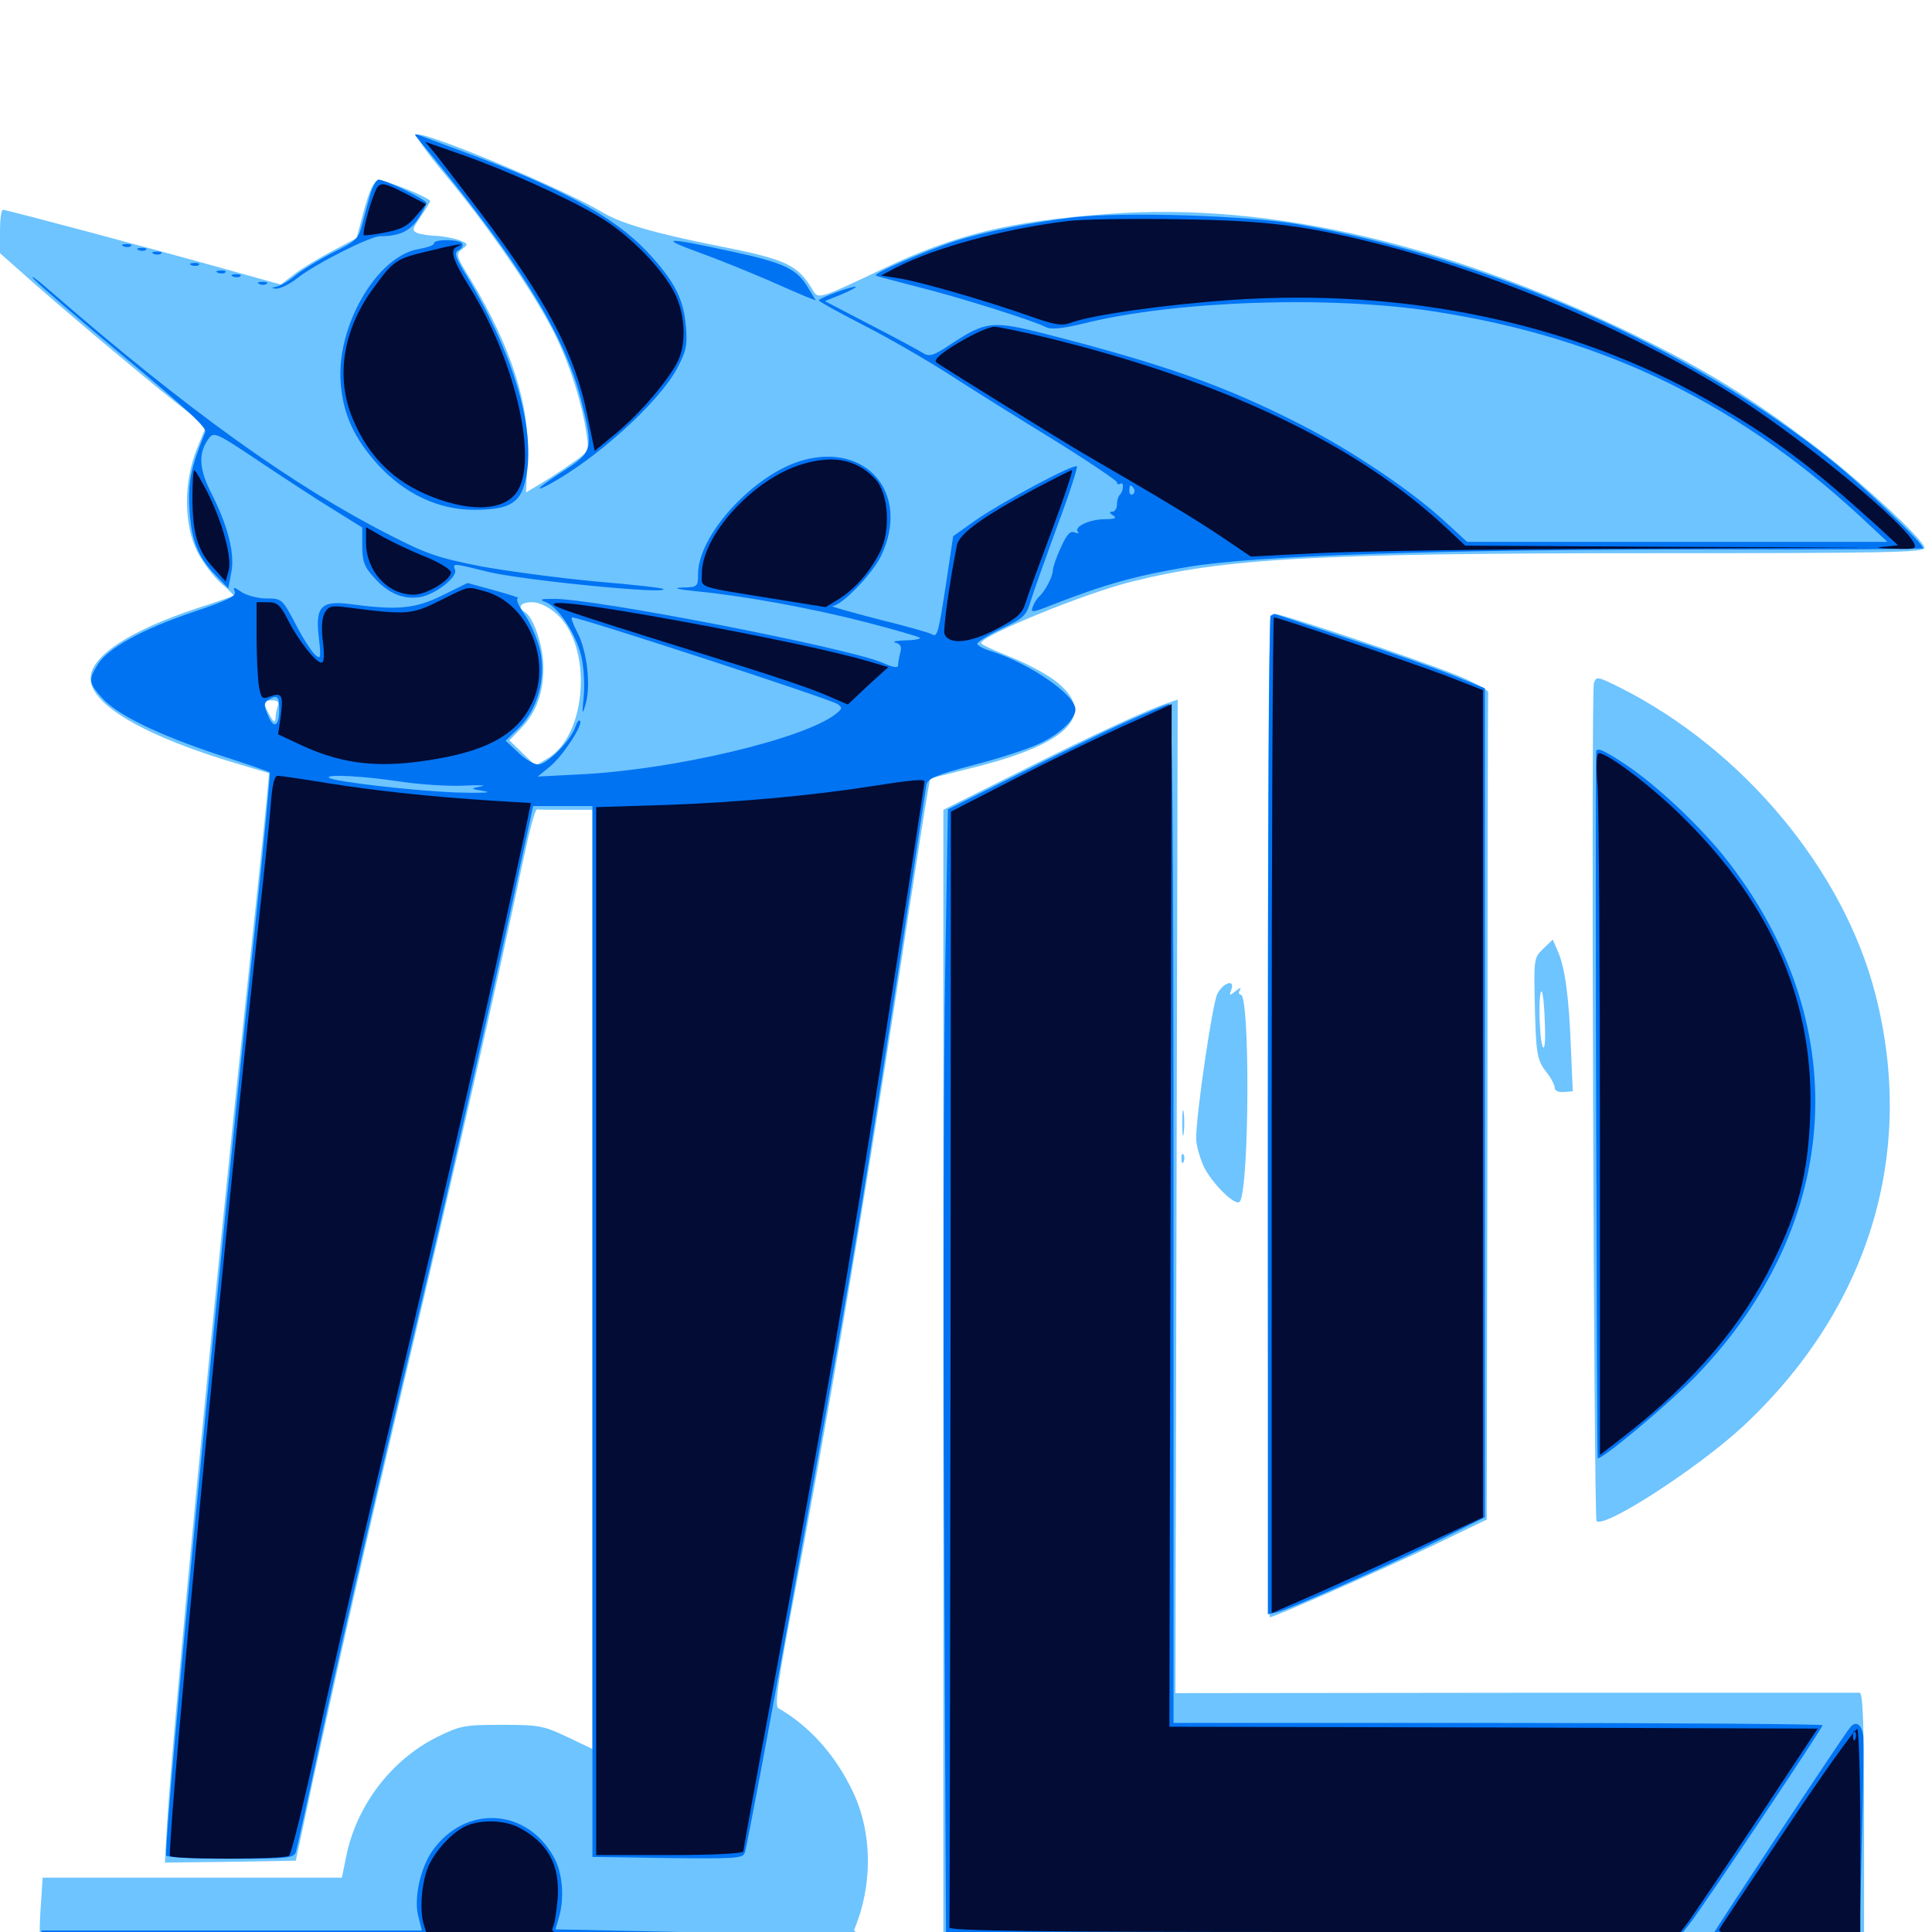 <svg xmlns="http://www.w3.org/2000/svg" viewBox="0 -1000 1000 1000">
	<path fill="#6dc4ff" d="M230.469 -909.57C252.344 -883.398 276.367 -848.633 286.914 -827.539C294.727 -811.914 301.172 -791.797 303.711 -774.805C304.883 -766.797 304.883 -766.406 296.484 -760.547C291.797 -757.227 284.375 -752.344 280.078 -749.805L272.266 -745.117L273.047 -762.305C274.414 -789.844 264.844 -819.922 243.75 -855.078C235.938 -867.773 235.742 -868.555 239.258 -871.094C242.578 -873.633 242.383 -873.828 237.5 -875.781C234.57 -876.758 229.297 -877.734 225.977 -877.93C222.461 -877.93 218.164 -878.711 216.211 -879.297C213.086 -880.664 213.281 -881.25 217.773 -887.891C220.508 -891.797 222.656 -895.508 222.656 -895.898C222.656 -897.656 198.828 -907.227 195.703 -906.641C193.555 -906.25 191.211 -901.562 188.477 -891.406L184.57 -876.758L171.68 -869.922C164.648 -866.211 155.664 -860.742 151.953 -857.812L145.312 -852.734L117.969 -860.352C85.352 -869.531 3.516 -891.406 1.562 -891.406C0.586 -891.406 0 -886.328 0 -880.273V-868.945L18.75 -852.344C41.016 -832.812 85.156 -795.898 97.852 -786.328L106.836 -779.688L101.953 -767.773C94.922 -750.391 95.117 -728.32 102.148 -714.453C104.883 -708.984 110.352 -701.758 114.258 -698.242C118.359 -694.727 121.289 -691.797 120.898 -691.602C120.508 -691.406 112.305 -688.477 102.539 -685.352C66.992 -673.633 46.875 -660.352 46.875 -648.828C46.875 -634.961 75.977 -618.359 124.805 -604.102L139.258 -599.805L138.086 -586.914C137.5 -579.883 133.008 -536.719 128.125 -491.016C110.352 -324.805 89.844 -108.984 86.523 -56.836L85.352 -35.938L119.141 -36.328L153.125 -36.914L162.305 -79.883C176.953 -146.68 188.086 -196.094 209.18 -284.961C237.695 -404.883 256.836 -488.477 271.094 -556.055C274.023 -569.922 276.953 -581.055 277.93 -581.055C278.711 -580.859 285.547 -580.859 292.969 -580.859H306.641V-337.891V-94.727L293.555 -100.977C281.25 -106.836 278.711 -107.227 259.766 -107.227C240.43 -107.227 238.281 -106.836 226.367 -100.977C202.734 -89.258 184.766 -65.82 179.297 -39.648L176.953 -28.125H99.414H22.07L20.898 -10.156C20.312 -0.195 20.508 8.594 21.094 9.375C21.875 10.156 234.57 11.328 493.75 12.109L964.844 13.477V-55.078C964.844 -108.789 964.258 -123.828 962.5 -123.828H784.18L608.398 -123.633L608.984 -380.859L609.57 -637.891L605.078 -636.328C595.508 -633.398 565.82 -619.727 527.734 -600.586L488.281 -580.859V-289.844V1.172H464.648C446.484 1.172 441.406 0.586 442.188 -1.367C451.758 -24.219 451.562 -51.172 441.602 -72.266C432.617 -91.406 419.141 -106.445 402.93 -115.82C400.977 -116.797 402.344 -127.539 408.984 -162.891C428.711 -266.797 444.922 -362.109 465.82 -497.852C472.852 -544.141 479.297 -585.352 480.078 -589.453L481.445 -597.07L503.906 -602.734C554.297 -615.234 568.75 -631.055 545.312 -648.242C540.234 -651.953 529.688 -657.422 522.07 -660.352C514.258 -663.477 507.812 -666.406 507.812 -667.188C507.812 -670.898 561.133 -692.773 585.352 -698.828C634.375 -711.133 680.469 -713.672 860.547 -713.672C975.586 -713.672 996.094 -714.062 996.094 -716.406C996.094 -720.508 960.742 -753.125 936.133 -771.484C907.422 -793.164 885.156 -807.031 855.273 -822.07C754.492 -872.852 658.594 -895.703 573.633 -889.258C522.852 -885.547 494.922 -878.711 458.008 -861.328C424.805 -845.508 423.633 -845.117 421.094 -849.219C412.891 -863.086 407.617 -865.625 371.094 -872.852C340.234 -878.906 321.289 -884.375 312.305 -889.844C293.359 -901.367 224.219 -930.469 216.016 -930.469C214.258 -930.469 220.312 -921.68 230.469 -909.57ZM287.891 -682.422C306.836 -665.82 304.102 -619.531 283.398 -607.422L277.148 -603.711L270.312 -610.352L263.672 -616.797L269.336 -622.656C277.539 -631.055 281.25 -641.211 281.25 -654.492C281.25 -665.625 276.172 -680.469 271.68 -683.203C267.578 -685.742 269.531 -688.281 275.391 -688.281C278.906 -688.281 283.594 -686.133 287.891 -682.422ZM143.75 -634.375C143.164 -632.617 142.578 -629.883 142.578 -628.125C142.383 -625.781 141.602 -626.172 139.648 -629.688C135.938 -636.328 135.938 -637.5 140.82 -637.5C143.75 -637.5 144.531 -636.719 143.75 -634.375ZM656.25 -422.656C656.25 -279.883 656.641 -162.891 657.227 -162.891C659.375 -162.891 714.453 -187.109 740.82 -199.609L769.531 -213.477L769.922 -426.367C769.922 -543.555 770.117 -640.43 770.312 -641.602C770.508 -642.773 763.086 -646.875 753.906 -650.586C733.594 -658.789 663.281 -682.422 659.18 -682.422C656.641 -682.422 656.25 -654.492 656.25 -422.656ZM825 -646.484C823.438 -642.578 825 -214.258 826.367 -212.695C830.469 -208.789 878.711 -240.039 901.953 -261.523C967.188 -322.266 991.992 -402.734 970.703 -485.352C954.297 -549.609 902.148 -612.109 838.477 -644.141C826.562 -650 826.367 -650 825 -646.484ZM798.828 -508.984C794.141 -504.492 793.945 -503.516 794.336 -483.594C794.922 -454.492 795.508 -451.367 800.391 -445.117C802.734 -442.188 804.688 -438.477 804.688 -437.109C804.688 -435.547 806.445 -434.57 809.375 -434.766L814.062 -435.156L813.086 -457.812C812.109 -484.18 809.961 -499.609 806.25 -507.812L803.711 -513.672ZM799.609 -470.508C800 -461.719 799.609 -456.641 798.633 -458.008C796.68 -460.938 796.094 -488.477 798.047 -486.719C798.633 -485.938 799.414 -478.711 799.609 -470.508ZM630.078 -485.547C627.539 -480.469 619.141 -423.633 619.141 -410.742C619.141 -407.422 620.898 -401.172 622.852 -396.68C626.953 -387.695 639.844 -375 641.797 -378.125C646.68 -385.938 647.07 -485.156 642.188 -485.156C641.211 -485.156 641.016 -486.328 641.797 -487.695C642.773 -489.062 641.797 -488.867 639.648 -487.109C636.328 -484.375 636.133 -484.57 637.305 -487.695C639.453 -493.359 633.203 -491.602 630.078 -485.547ZM611.914 -418.75C611.914 -412.891 612.305 -410.352 612.695 -413.477C613.086 -416.406 613.086 -421.094 612.695 -424.219C612.305 -427.148 611.914 -424.609 611.914 -418.75ZM611.523 -400C611.523 -397.852 612.109 -397.266 612.695 -398.828C613.281 -400.195 613.086 -401.953 612.5 -402.539C611.914 -403.32 611.328 -402.148 611.523 -400Z"/>
	<path fill="#0073f3" d="M216.992 -927.344C268.164 -865.625 292.188 -827.148 300.781 -792.969C307.227 -767.578 306.836 -766.016 291.992 -756.445C279.492 -748.438 275.195 -744.531 283.789 -749.023C308.008 -761.914 340.82 -791.406 350.391 -809.18C355.078 -817.969 355.859 -821.094 355.078 -830.469C353.906 -845.312 349.219 -854.492 334.766 -869.922C317.578 -888.086 289.258 -903.32 239.258 -921.68C229.688 -925.195 219.922 -928.906 217.773 -929.688C214.062 -931.055 214.062 -930.859 216.992 -927.344ZM191.797 -899.805C190.625 -895.703 188.672 -888.672 187.5 -883.984C185.547 -876.367 184.375 -875.195 172.07 -869.141C164.844 -865.43 156.25 -860.156 153.125 -857.617C150 -854.883 145.703 -852.344 143.555 -851.758C140.234 -850.977 140.234 -850.781 143.164 -850.586C145.117 -850.586 150 -852.93 153.906 -856.055C163.281 -863.477 191.602 -877.734 196.68 -877.734C206.641 -877.734 212.109 -880.273 216.406 -886.719C218.75 -890.234 220.703 -894.141 220.703 -894.922C220.703 -896.68 199.414 -907.031 195.898 -907.031C194.922 -907.031 192.969 -903.711 191.797 -899.805ZM555.859 -887.5C532.812 -884.766 509.766 -880.078 493.75 -875C478.125 -869.727 452.148 -858.594 453.32 -857.422C453.711 -857.031 463.477 -854.492 474.805 -851.562C496.094 -846.289 535.156 -833.984 541.406 -830.664C543.945 -829.297 549.805 -829.883 561.133 -832.617C608.008 -844.336 688.086 -847.07 741.797 -838.867C831.25 -825.195 902.148 -790.43 968.359 -727.539L976.953 -719.531H868.164H759.375L747.656 -730.273C730.664 -745.898 700 -766.602 673.633 -780.078C634.375 -800.195 602.93 -811.328 541.211 -827.148C513.477 -834.18 510.352 -833.789 492.188 -821.875C482.812 -815.625 481.055 -815.234 477.539 -817.383C475.391 -818.75 463.086 -825.391 450.195 -832.031L426.953 -844.141L435.156 -847.461C439.844 -849.414 443.164 -851.172 442.969 -851.562C441.992 -852.344 423.828 -845.703 423.828 -844.531C423.828 -843.945 434.18 -838.281 446.68 -831.836C459.375 -825.391 479.297 -813.867 491.211 -806.25C502.93 -798.633 527.344 -783.398 545.508 -772.266C563.477 -761.133 578.125 -751.172 578.125 -750.391C578.125 -749.414 578.906 -749.023 579.883 -749.609C581.836 -750.977 581.641 -745.703 579.492 -743.75C578.711 -742.969 578.125 -740.625 578.125 -738.672C578.125 -736.719 576.953 -735.156 575.781 -735.156C574.023 -735.156 574.219 -734.375 576.172 -733.203C578.32 -731.836 577.148 -731.25 571.289 -731.25C563.477 -731.055 555.469 -727.148 558.008 -724.609C558.789 -723.828 558.008 -723.828 556.25 -724.414C553.906 -725.391 552.148 -723.438 549.023 -716.406C546.68 -711.523 544.922 -706.055 544.922 -704.688C544.922 -701.562 541.016 -694.141 537.891 -691.211C536.719 -690.234 535.156 -687.695 534.57 -685.938C533.398 -682.812 534.18 -682.812 543.555 -686.523C572.07 -697.656 587.5 -701.953 615.234 -706.641C650.781 -712.5 745.117 -715.625 886.523 -715.625C945.898 -715.43 994.922 -715.82 995.312 -716.211C996.68 -717.578 963.672 -749.219 948.242 -761.523C875.586 -819.922 770.703 -866.406 672.461 -883.789C646.289 -888.477 582.227 -890.43 555.859 -887.5ZM586.914 -747.07C587.5 -746.094 587.305 -744.727 586.328 -744.141C585.352 -743.555 584.57 -744.336 584.57 -745.898C584.57 -749.219 585.156 -749.609 586.914 -747.07ZM626.367 -710.547C627.148 -711.133 625.977 -711.719 623.828 -711.523C621.68 -711.523 621.094 -710.938 622.656 -710.352C624.023 -709.766 625.781 -709.961 626.367 -710.547ZM612.695 -708.594C613.477 -709.18 612.305 -709.766 610.156 -709.57C608.008 -709.57 607.422 -708.984 608.984 -708.398C610.352 -707.812 612.109 -708.008 612.695 -708.594ZM602.93 -706.641C603.711 -707.227 602.539 -707.812 600.391 -707.617C598.242 -707.617 597.656 -707.031 599.219 -706.445C600.586 -705.859 602.344 -706.055 602.93 -706.641ZM224.609 -874.023C224.609 -873.047 221.094 -871.875 216.797 -871.094C195.117 -867.578 173.828 -831.055 176.367 -801.367C177.734 -785.156 183.398 -773.047 195.703 -759.375C209.57 -744.336 226.953 -736.133 245.312 -736.133C262.305 -736.133 268.359 -739.062 271.289 -748.828C278.516 -773.438 267.383 -814.258 241.406 -857.422C235.547 -866.992 234.961 -869.141 237.305 -870.508C239.062 -871.289 239.844 -872.852 239.258 -874.023C237.695 -876.172 224.609 -876.367 224.609 -874.023ZM362.305 -869.141C372.07 -865.625 387.305 -859.375 396.484 -855.469C405.664 -851.367 415.234 -847.266 417.578 -846.289L422.266 -844.531L418.555 -850.586C412.695 -860.742 406.445 -863.867 378.32 -869.922C344.141 -877.344 340.234 -877.148 362.305 -869.141ZM64.062 -872.461C62.5 -873.047 63.086 -873.633 65.234 -873.633C67.383 -873.828 68.555 -873.242 67.773 -872.656C67.188 -872.07 65.43 -871.875 64.062 -872.461ZM71.875 -870.508C70.312 -871.094 70.898 -871.68 73.047 -871.68C75.195 -871.875 76.367 -871.289 75.586 -870.703C75 -870.117 73.242 -869.922 71.875 -870.508ZM79.688 -868.555C78.125 -869.141 78.711 -869.727 80.859 -869.727C83.008 -869.922 84.18 -869.336 83.398 -868.75C82.812 -868.164 81.055 -867.969 79.688 -868.555ZM99.219 -862.695C97.656 -863.281 98.242 -863.867 100.391 -863.867C102.539 -864.062 103.711 -863.477 102.93 -862.891C102.344 -862.305 100.586 -862.109 99.219 -862.695ZM17.578 -855.469C20.312 -852.539 41.602 -834.18 65.039 -814.648C96.484 -788.477 107.227 -778.516 106.25 -776.367C99.023 -758.594 97.266 -750.977 98.047 -737.109C98.828 -720.703 102.344 -711.719 111.914 -701.953L118.164 -695.508L119.727 -703.711C121.68 -713.281 117.969 -728.125 108.984 -745.508C102.93 -757.812 102.539 -765.625 108.203 -773.242C110.742 -776.562 112.109 -775.977 133.984 -761.328C146.875 -752.734 164.062 -741.406 172.461 -736.328L187.5 -726.953V-717.383C187.5 -709.766 188.477 -706.641 193.359 -701.367C200.781 -692.773 208.984 -689.453 217.773 -691.016C225.781 -692.578 236.914 -701.367 235.547 -705.078C234.18 -708.594 234.18 -708.594 253.125 -703.906C271.289 -699.609 346.289 -692.188 343.359 -695.117C342.969 -695.703 327.148 -697.461 308.398 -699.023C289.648 -700.781 263.086 -704.297 249.023 -706.836C227.148 -711.133 220.703 -713.281 202.148 -722.852C151.367 -748.633 96.875 -787.891 27.344 -848.242C19.336 -855.273 14.844 -858.594 17.578 -855.469ZM112.891 -858.789C111.328 -859.375 111.914 -859.961 114.062 -859.961C116.211 -860.156 117.383 -859.57 116.602 -858.984C116.016 -858.398 114.258 -858.203 112.891 -858.789ZM120.703 -856.836C119.141 -857.422 119.727 -858.008 121.875 -858.008C124.023 -858.203 125.195 -857.617 124.414 -857.031C123.828 -856.445 122.07 -856.25 120.703 -856.836ZM134.375 -852.93C132.812 -853.516 133.398 -854.102 135.547 -854.102C137.695 -854.297 138.867 -853.711 138.086 -853.125C137.5 -852.539 135.742 -852.344 134.375 -852.93ZM415.43 -761.719C390.43 -754.688 361.328 -723.242 361.328 -702.93C361.328 -696.289 361.133 -696.094 353.125 -695.898C347.852 -695.703 350.781 -694.922 360.547 -693.945C384.961 -691.602 420.508 -685.156 449.023 -677.734C463.281 -674.023 475.391 -670.508 476.172 -669.922C476.758 -669.336 473.242 -668.555 468.555 -668.555C463.867 -668.359 461.523 -667.969 463.477 -667.383C466.211 -666.602 466.797 -665.234 466.016 -662.305C465.43 -659.961 464.844 -657.031 464.844 -655.664C464.844 -654.102 462.305 -654.492 456.641 -657.031C438.867 -664.648 306.641 -690.43 286.133 -690.039C279.492 -690.039 279.102 -689.648 282.617 -688.281C289.062 -685.742 298.047 -671.875 300.781 -660.742C302.148 -655.273 302.734 -645.898 302.148 -639.648C301.172 -630.078 301.367 -629.492 303.125 -635.547C305.859 -645.117 303.906 -662.695 299.023 -672.266C296.68 -676.758 295.312 -680.469 296.094 -680.469C300.195 -680.469 429.492 -638.281 433.594 -635.547C436.133 -633.789 435.938 -633.008 432.617 -630.469C416.406 -617.578 348.633 -601.562 300.781 -599.219L278.32 -598.047L284.766 -603.32C291.211 -608.594 302.148 -625.195 300.195 -626.953C299.609 -627.539 298.633 -626.172 297.852 -623.828C295.703 -616.992 283.203 -604.297 278.711 -604.297C276.367 -604.297 271.68 -607.031 268.164 -610.547L261.719 -616.602L268.555 -623.242C278.125 -632.617 282.617 -648.438 279.688 -662.891C278.32 -668.75 274.805 -677.344 271.484 -682.031C268.164 -686.719 266.797 -690.234 268.164 -690.43C269.336 -690.43 264.062 -692.188 256.25 -694.336L241.992 -698.242L228.906 -691.797C215.039 -684.961 205.859 -683.984 181.445 -687.305C166.211 -689.258 163.086 -686.133 165.039 -669.922C166.211 -659.375 166.016 -658.594 163.281 -660.938C161.523 -662.305 156.836 -669.531 153.125 -676.758C146.094 -690.039 145.898 -690.234 137.891 -690.234C133.398 -690.234 127.734 -691.797 125 -693.555C121.094 -696.289 120.508 -696.289 121.484 -693.75C122.461 -691.406 117.773 -689.258 100 -683.203C73.828 -674.414 55.664 -664.453 50.586 -656.055C45.703 -648.242 45.898 -646.484 52.734 -638.867C60.352 -630.078 82.227 -619.531 113.477 -609.18C127.539 -604.688 139.258 -600.586 139.648 -600.195C140.039 -599.609 136.523 -562.891 131.836 -518.359C112.5 -337.109 85.938 -60.547 85.938 -39.648C85.938 -38.672 100 -37.891 118.945 -37.891C148.828 -37.891 152.148 -38.281 153.125 -41.406C153.711 -43.164 159.961 -71.484 166.992 -104.297C179.102 -159.961 195.508 -230.859 221.68 -340.625C233.594 -390.625 259.57 -505.469 269.531 -553.125L275.977 -582.812H291.406H306.641V-310.938V-38.867L345.508 -38.281C381.445 -37.891 384.57 -38.086 385.547 -41.211C388.281 -50.195 429.102 -275.195 441.211 -347.461C447.656 -384.961 463.086 -483.984 472.852 -549.609C476.172 -571.68 479.102 -591.406 479.492 -593.75C480.273 -597.07 484.18 -598.828 504.102 -604.102C517.188 -607.422 532.617 -612.5 538.281 -615.234C548.633 -620.117 556.641 -627.734 556.641 -632.812C556.641 -640.234 533.594 -656.25 513.281 -662.891C509.18 -664.062 505.859 -665.82 505.859 -666.797C505.859 -667.773 511.523 -671.289 518.359 -674.609C530.078 -680.078 531.25 -681.25 533.789 -689.844C535.352 -694.922 541.602 -712.109 547.461 -728.32C553.516 -744.336 557.812 -758.008 557.422 -758.594C555.859 -760.156 518.359 -740.039 504.883 -730.664L493.359 -722.461L489.844 -699.023C485.742 -672.266 485.156 -669.922 482.422 -671.68C481.25 -672.461 468.75 -675.977 454.492 -679.492C440.234 -683.203 429.688 -686.133 430.859 -686.328C435.742 -686.523 451.953 -703.32 456.25 -712.695C471.094 -744.336 448.828 -771.094 415.43 -761.719ZM144.531 -632.812C144.531 -623.828 141.602 -622.461 138.672 -629.883C136.523 -634.961 136.523 -636.133 138.867 -637.695C143.555 -640.625 144.531 -639.648 144.531 -632.812ZM206.836 -595.508C216.992 -593.945 232.031 -592.969 240.039 -593.359C248.242 -593.75 252.344 -593.555 249.023 -592.969C243.164 -591.797 243.164 -591.797 250.977 -590.43C255.273 -589.648 248.242 -589.453 235.352 -589.844C212.5 -590.82 172.266 -595.508 170.312 -597.461C168.359 -599.414 188.867 -598.242 206.836 -595.508ZM279.883 -587.305C281.055 -587.891 280.078 -588.281 277.344 -588.281C274.609 -588.281 273.633 -587.891 275 -587.305C276.172 -586.914 278.516 -586.914 279.883 -587.305ZM657.617 -681.25C656.836 -680.469 656.25 -563.867 656.25 -422.07V-164.453L661.328 -165.625C668.945 -167.578 720.117 -190.43 746.289 -203.516L768.555 -214.648V-429.102V-643.75L752.148 -650.391C742.969 -654.102 719.336 -662.5 699.414 -668.945C679.492 -675.586 662.109 -681.445 660.938 -681.836C659.961 -682.227 658.398 -681.836 657.617 -681.25ZM582.031 -625.977C570.703 -620.898 545.508 -608.594 526.172 -598.828L490.625 -581.055L489.258 -499.414C488.477 -454.492 488.086 -323.438 488.672 -208.398L489.648 1.172H444.336C419.336 1.172 374.023 0.586 343.359 -0.195L287.5 -1.367L289.258 -7.422C292.188 -17.188 291.211 -29.688 287.305 -37.5C273.633 -64.258 240.82 -66.406 223.633 -41.797C217.383 -32.617 214.062 -16.797 216.602 -7.812L218.359 -0.781H119.922H21.484V5.078V10.938H276.953C529.102 10.938 615.039 9.961 611.914 6.836C610.938 5.859 587.891 4.883 560.547 4.492C533.203 4.297 591.211 3.906 689.844 3.516L868.75 3.125L874.609 -4.297C881.641 -13.281 943.359 -105.469 943.359 -107.031C943.359 -107.617 867.773 -108.203 775.391 -108.203H607.422V-371.875C607.422 -581.641 606.836 -635.547 605.078 -635.547C603.711 -635.352 593.359 -631.055 582.031 -625.977ZM826.172 -610.742C825.586 -574.609 826.562 -245.898 826.953 -245.312C828.516 -243.75 864.062 -273.633 878.125 -288.086C954.492 -367.383 960.156 -471.484 892.578 -556.445C879.297 -573.047 857.227 -593.75 841.406 -604.297C829.883 -611.914 826.172 -613.477 826.172 -610.742ZM957.617 -105.859C953.32 -100.586 888.477 -2.344 887.305 0.195C886.523 2.734 891.797 3.125 924.414 3.125H962.5L963.672 -46.289C964.453 -73.242 964.648 -98.047 964.453 -101.172C963.672 -107.617 960.547 -109.57 957.617 -105.859ZM636.719 7.227C636.719 5.078 669.727 4.883 682.617 6.836C690.234 8.008 685.938 8.594 664.648 8.789C649.219 8.789 636.719 8.203 636.719 7.227ZM798.828 7.031C793.75 8.008 796.875 8.594 811.523 9.18C837.695 10.156 867.578 8.984 871.094 6.836C874.609 4.883 808.594 4.883 798.828 7.031ZM905.859 6.445C894.727 6.25 903.32 5.859 924.805 5.859C946.289 5.859 955.273 6.25 944.922 6.445C934.57 6.836 916.992 6.836 905.859 6.445Z"/>
	<path fill="#020c35" d="M225.391 -920.312C228.125 -916.797 238.672 -903.125 248.633 -890.039C283.398 -843.945 297.656 -816.797 304.102 -784.57L307.812 -766.602L318.945 -775.781C331.641 -786.328 346.094 -803.32 350.977 -813.281C355.273 -822.461 354.688 -836.914 349.414 -847.852C343.164 -860.742 325.586 -878.711 310.352 -887.695C294.141 -897.461 261.133 -912.305 237.5 -920.508L220.117 -926.562ZM193.75 -899.805C190.82 -892.578 187.5 -879.102 188.281 -878.32C188.477 -877.93 193.555 -878.516 199.414 -879.688C207.617 -881.25 211.133 -883.008 215.234 -888.086L220.508 -894.336L210.352 -899.609C197.461 -906.25 196.289 -906.25 193.75 -899.805ZM552.344 -885.547C518.945 -881.445 483.594 -871.68 463.867 -861.523L456.055 -857.422L465.82 -855.859C477.93 -853.711 510.352 -844.336 532.031 -836.719C545.703 -831.836 549.414 -831.25 553.906 -832.812C564.453 -836.914 603.125 -842.383 637.109 -844.727C727.734 -850.977 814.062 -832.812 884.57 -792.578C917.578 -773.828 937.695 -758.594 972.266 -727.148L982.422 -717.773L975.195 -716.992C970.117 -716.602 971.875 -716.211 980.078 -716.016C991.602 -715.625 992.188 -715.82 990.43 -719.336C984.375 -730.469 936.328 -770.117 901.367 -792.969C850.977 -825.781 776.953 -857.617 713.867 -873.633C675.195 -883.398 654.883 -885.938 609.375 -886.523C585.156 -886.914 559.57 -886.523 552.344 -885.547ZM221.289 -869.922C204.688 -866.016 203.516 -865.039 192.383 -849.609C177.344 -828.516 173.828 -804.492 182.422 -783.594C191.211 -762.305 205.859 -748.633 228.125 -741.211C247.852 -734.57 263.281 -736.719 268.555 -747.07C277.93 -765.234 265.82 -815.039 242.969 -851.562C233.984 -866.016 232.617 -870.898 236.914 -872.461C241.406 -874.414 235.352 -873.438 221.289 -869.922ZM500 -824.805C489.062 -818.75 483.008 -814.062 484.57 -812.5C485.742 -811.328 548.242 -772.656 560.547 -765.43C599.609 -742.773 618.164 -731.641 631.836 -722.461L647.461 -711.914L681.641 -713.672C700.391 -714.648 772.461 -715.82 841.797 -716.016L967.773 -716.602L863.086 -716.992L758.398 -717.578L748.828 -726.562C702.539 -769.922 633.789 -802.734 541.992 -825.195C529.102 -828.32 516.797 -830.859 514.648 -830.859C512.5 -830.859 505.859 -828.125 500 -824.805ZM412.891 -758.984C388.281 -750.391 363.281 -722.266 363.281 -703.125C363.281 -695.508 359.57 -696.68 400.781 -690.039L427.344 -685.742L434.375 -690.039C442.578 -695.312 450 -703.516 455.469 -714.258C461.133 -725.391 459.961 -744.531 453.125 -751.953C443.164 -762.695 430.273 -764.844 412.891 -758.984ZM99.609 -742.578C99.609 -724.023 102.344 -714.844 110.352 -706.25L116.797 -699.023L118.359 -704.688C120.117 -711.523 115.234 -729.492 107.422 -745.117C104.102 -751.367 101.172 -756.641 100.586 -756.641C100 -756.641 99.609 -750.195 99.609 -742.578ZM536.133 -747.266C508.789 -732.617 496.484 -723.828 495.312 -717.773C491.602 -699.609 488.086 -674.219 488.867 -671.875C491.211 -666.016 502.148 -667.188 515.82 -674.414C526.953 -680.273 529.297 -682.617 531.055 -688.672C532.227 -692.578 538.477 -709.375 544.727 -726.172C550.977 -742.969 555.469 -756.641 554.883 -756.641C554.297 -756.641 545.898 -752.344 536.133 -747.266ZM189.453 -719.336C189.453 -704.492 200.586 -692.188 214.062 -692.188C220.898 -692.188 233.398 -699.805 233.398 -703.711C233.398 -705.273 227.539 -708.789 220.508 -711.719C213.477 -714.453 203.711 -719.141 198.633 -721.875L189.453 -727.148ZM227.539 -689.062C213.086 -681.836 210.547 -681.641 180.273 -685.547C171.289 -686.719 170.117 -686.328 167.969 -682.617C166.602 -679.883 166.211 -674.414 167.188 -667.578C167.969 -660.742 167.773 -657.031 166.406 -657.031C163.477 -657.031 154.688 -668.164 149.219 -678.711C145.117 -686.914 143.555 -688.281 138.672 -688.281H132.812V-670.312C132.812 -660.352 133.398 -648.828 133.984 -644.922C135.156 -638.477 135.742 -637.891 139.648 -639.453C145.898 -641.797 146.68 -640.234 145.312 -629.297L143.945 -619.922L156.445 -614.062C178.125 -604.102 197.461 -602.148 226.172 -607.227C253.516 -611.914 268.359 -620.703 275.586 -636.523C285.742 -658.398 273.047 -687.891 250.977 -693.945C241.406 -696.484 243.75 -697.07 227.539 -689.062ZM287.305 -686.523C290.234 -684.57 303.516 -680.273 388.672 -653.711C404.297 -648.828 421.875 -642.773 427.93 -640.039L438.867 -635.352L449.219 -645.117L459.766 -654.688L449.219 -657.812C431.445 -662.891 397.852 -670.117 352.148 -678.516C305.078 -687.109 282.031 -689.844 287.305 -686.523ZM658.203 -422.852V-165.039L684.18 -176.367C698.242 -182.617 722.852 -193.75 738.672 -201.172L767.578 -214.648V-428.711V-642.773L748.633 -650.195C729.883 -657.227 661.719 -680.469 659.375 -680.469C658.789 -680.469 658.203 -564.453 658.203 -422.852ZM581.055 -624.023C567.188 -617.773 541.406 -605.273 524.023 -596.289L492.188 -579.883L491.992 -292.383C491.797 -134.18 491.602 -3.711 491.406 -2.344C491.211 -0.586 536.328 0 680.469 0L869.727 0.195L874.219 -5.664C876.562 -8.984 892.578 -32.617 909.766 -58.398L940.82 -105.273L773.047 -105.859L605.273 -106.25L605.859 -370.898C606.25 -516.406 606.445 -635.547 606.445 -635.547C606.445 -635.547 595.117 -630.273 581.055 -624.023ZM826.953 -592.188C827.539 -582.422 828.125 -500.781 828.125 -410.547V-246.875L841.211 -257.031C876.953 -284.961 901.953 -314.258 917.969 -347.266C930.859 -373.438 935.742 -392.578 936.914 -421.68C939.453 -479.883 917.773 -531.055 871.094 -576.953C855.469 -592.578 832.227 -610.156 827.539 -610.156C826.367 -610.156 825.977 -604.102 826.953 -592.188ZM140.039 -582.031C139.258 -573.047 136.523 -546.094 133.789 -522.07C117.578 -374.219 88.086 -65.625 87.891 -39.453C87.891 -37.5 146.68 -37.5 149.609 -39.453C150.781 -40.234 157.617 -68.164 164.844 -101.367C172.07 -134.766 187.305 -200.977 198.633 -248.828C236.328 -408.984 251.953 -477.344 271.094 -566.406L274.805 -584.375L255.078 -585.547C221.68 -587.695 195.312 -590.625 170.312 -594.531C157.227 -596.68 145.312 -598.438 143.75 -598.438C141.992 -598.438 140.82 -593.75 140.039 -582.031ZM453.125 -593.359C421.094 -588.281 382.812 -584.766 345.898 -583.398L308.594 -582.227V-310.938V-39.844H346.68C370.508 -39.844 384.766 -40.625 384.766 -41.797C384.766 -42.773 391.406 -79.492 399.609 -123.242C427.344 -272.852 439.062 -340.82 456.836 -454.883C470.117 -539.648 478.516 -594.336 478.516 -595.508C478.516 -596.875 471.875 -596.289 453.125 -593.359ZM925.586 -55.078C907.031 -27.148 890.82 -3.125 890.039 -1.562C888.672 0.781 894.336 1.172 925.781 1.172H962.891V-51.367C962.891 -80.469 962.109 -104.492 961.328 -105.078C960.547 -105.664 944.336 -83.203 925.586 -55.078ZM960.352 -100C959.766 -98.438 959.18 -99.023 959.18 -101.172C958.984 -103.32 959.57 -104.492 960.156 -103.711C960.742 -103.125 960.938 -101.367 960.352 -100ZM242.188 -55.273C235.156 -52.539 226.758 -43.945 222.266 -35.156C218.359 -27.344 216.797 -11.133 219.531 -3.32L220.898 1.172H121.094C32.422 1.172 21.289 1.562 21.875 4.102C22.461 6.836 37.695 7.227 155.273 7.422C228.32 7.422 301.758 7.031 318.359 6.641C382.422 4.492 377.148 4.883 367.188 2.93C362.305 2.148 341.797 1.367 321.484 1.367C287.305 1.172 284.766 0.977 286.133 -2.344C287.109 -4.102 288.086 -10.938 288.672 -17.578C289.844 -34.961 283.398 -46.484 268.164 -54.297C261.133 -57.812 249.609 -58.203 242.188 -55.273Z"/>
</svg>